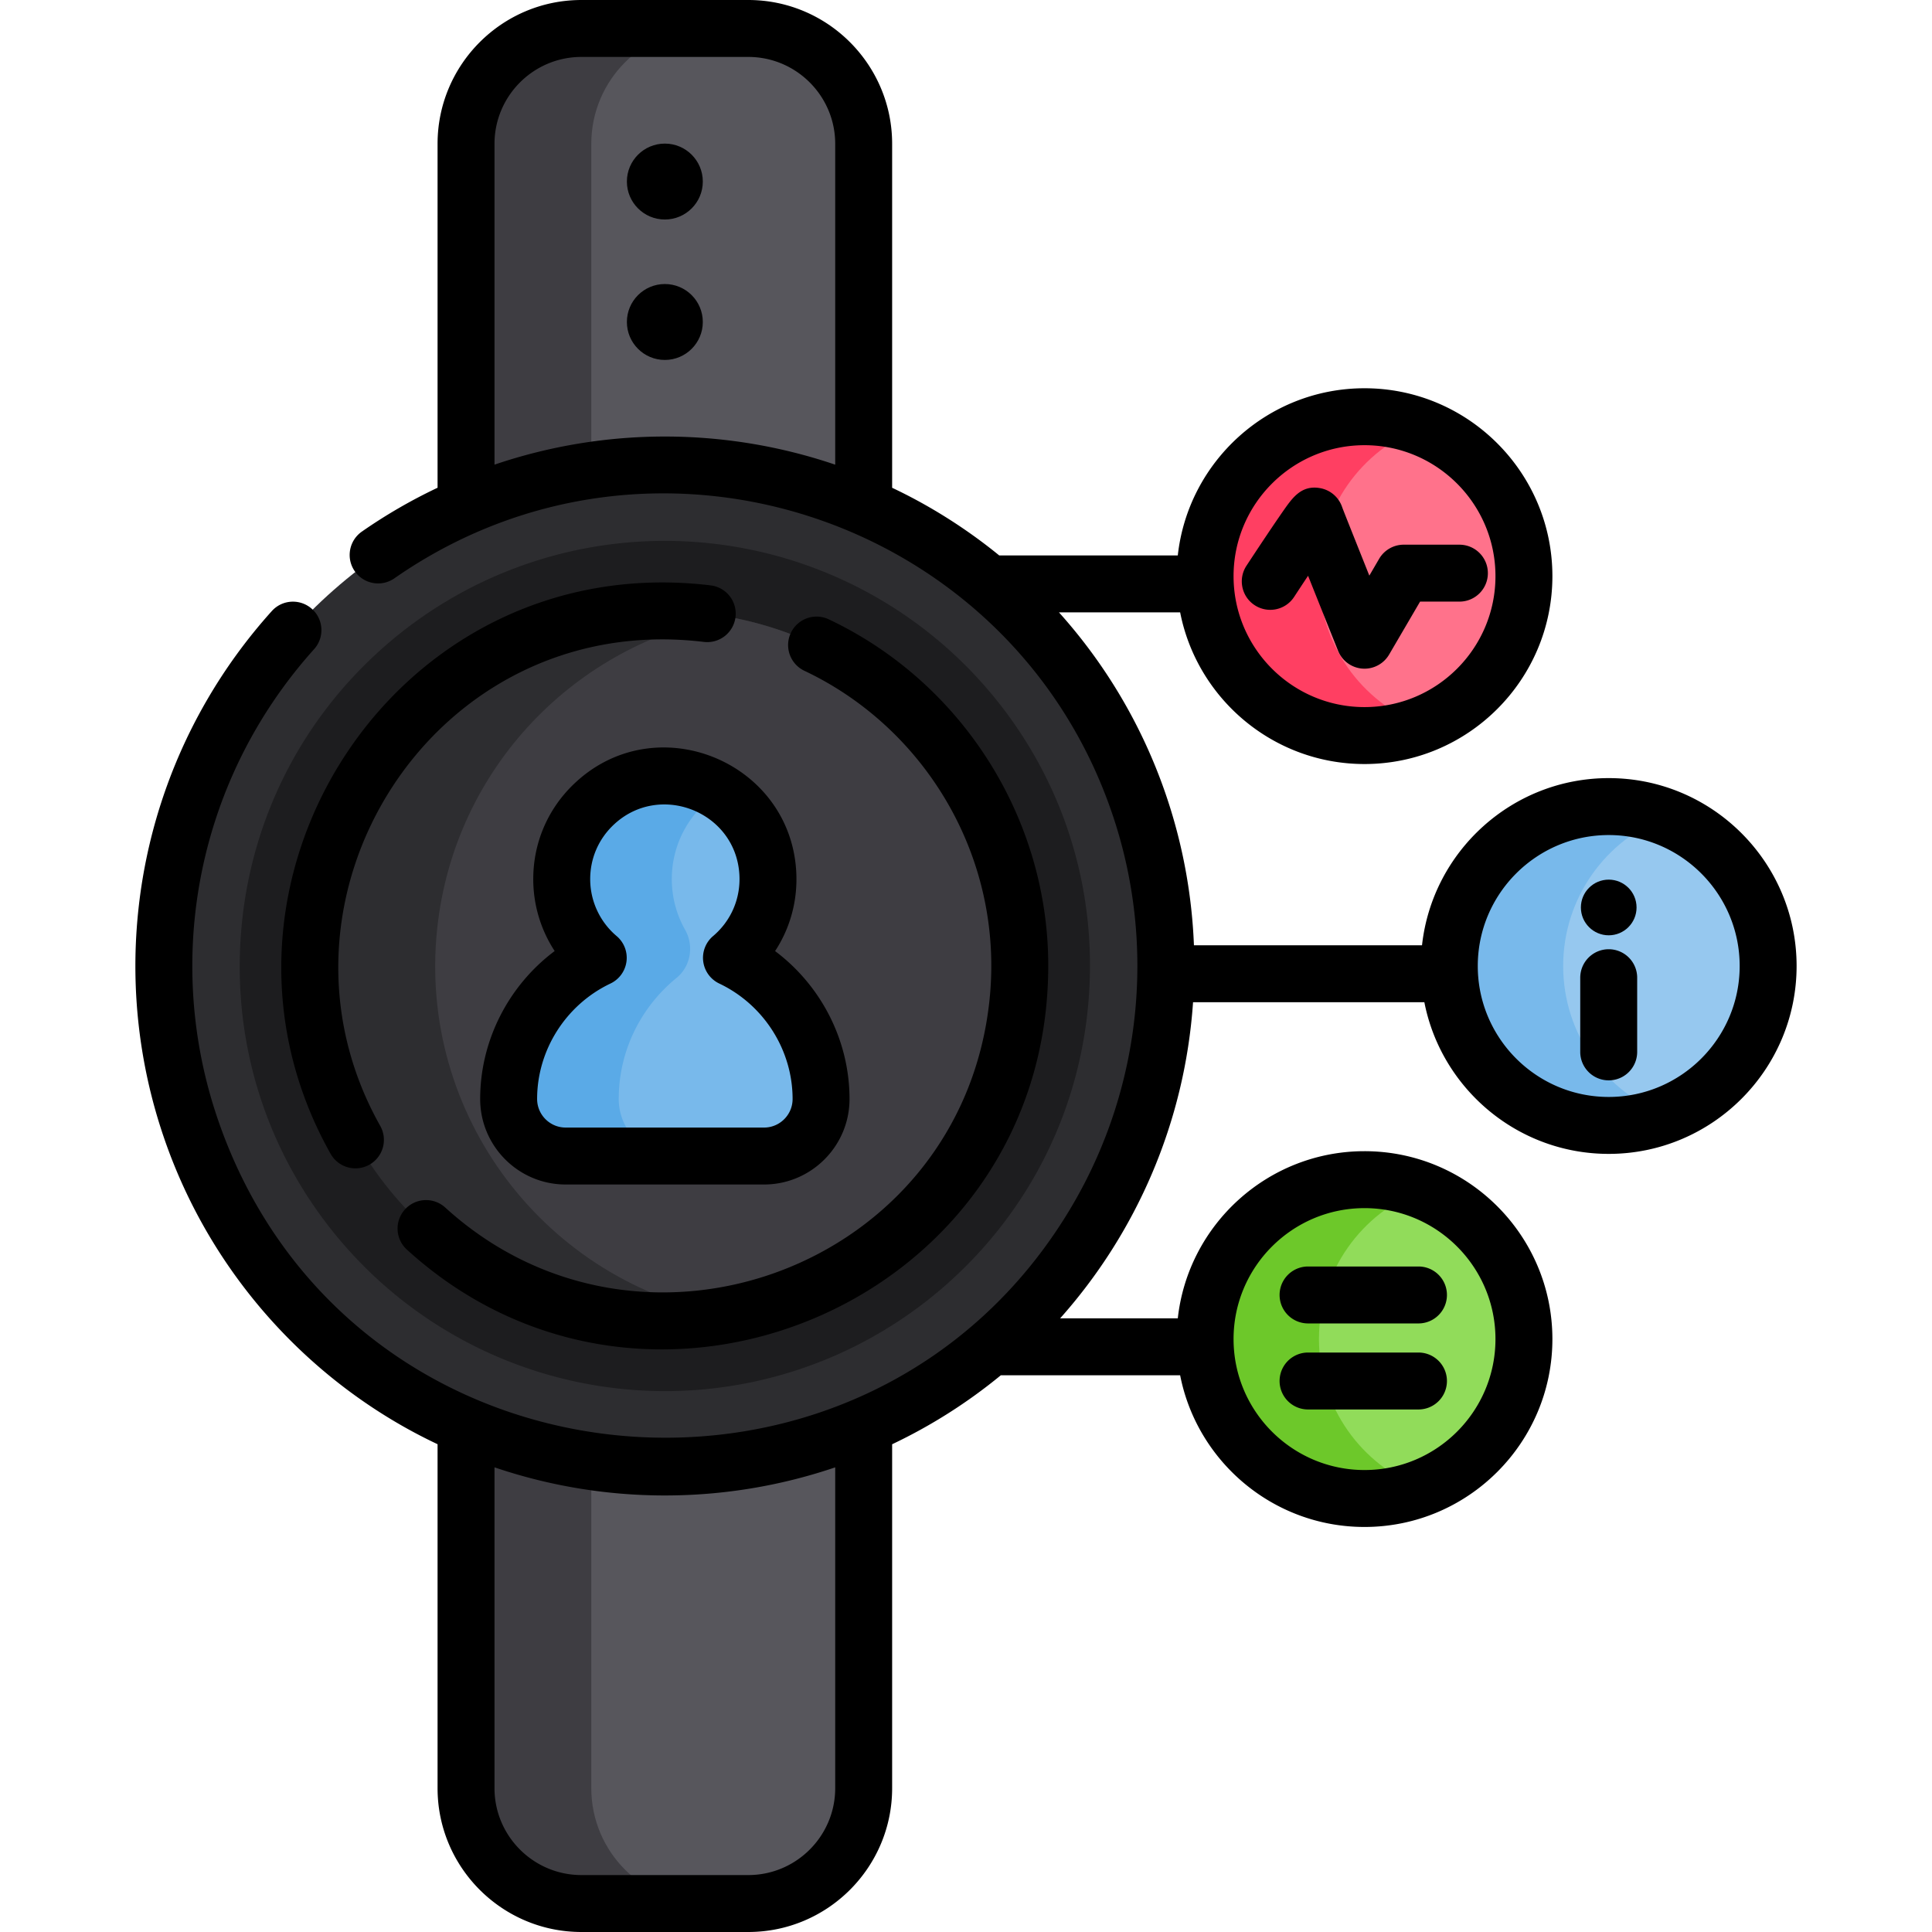 <svg xmlns="http://www.w3.org/2000/svg" viewBox="0 0 512 512">
  <path d="M468.576 256c0 18.016-11.276 33.396-27.159 39.471a42.22 42.22 0 01-15.088 2.776c-23.337 0-42.248-18.911-42.248-42.248s18.911-42.248 42.248-42.248a42.22 42.22 0 0115.088 2.776c15.883 6.077 27.159 21.457 27.159 39.473z" fill="#78b9eb"/>
  <path d="M403.857 354.869c0 18.016-11.276 33.396-27.159 39.471a42.18 42.18 0 01-15.088 2.776c-23.327 0-42.248-18.911-42.248-42.248 0-23.327 18.921-42.248 42.248-42.248a42.18 42.18 0 0115.088 2.776c15.883 6.078 27.159 21.458 27.159 39.473z" fill="#6dc82a"/>
  <path d="M403.857 152.685c0 18.016-11.276 33.396-27.159 39.471a42.18 42.18 0 01-15.088 2.776c-23.327 0-42.248-18.911-42.248-42.248 0-23.327 18.921-42.248 42.248-42.248a42.18 42.18 0 0115.088 2.776c15.883 6.077 27.159 21.457 27.159 39.473z" fill="#ff3f62"/>
  <path d="M468.576 256c0 18.016-11.276 33.396-27.159 39.471-15.883-6.076-27.159-21.456-27.159-39.471s11.276-33.396 27.159-39.471c15.883 6.075 27.159 21.455 27.159 39.471z" fill="#96c8ef"/>
  <path d="M403.857 354.869c0 18.016-11.276 33.396-27.159 39.471-15.883-6.076-27.159-21.456-27.159-39.471 0-18.005 11.276-33.396 27.159-39.471 15.883 6.076 27.159 21.456 27.159 39.471z" fill="#91dc5a"/>
  <path d="M403.857 152.685c0 18.016-11.276 33.396-27.159 39.471-15.883-6.076-27.159-21.456-27.159-39.471 0-18.005 11.276-33.396 27.159-39.471 15.883 6.075 27.159 21.455 27.159 39.471z" fill="#ff728b"/>
  <path d="M228.882 38.113v435.773c0 16.879-13.69 30.569-30.579 30.569h-44.219c-16.889 0-30.579-13.69-30.579-30.569V38.113c0-16.879 13.69-30.569 30.579-30.569h44.219c16.889 0 30.579 13.69 30.579 30.569z" fill="#3e3d42"/>
  <path d="M228.882 38.113v435.773c0 16.879-13.69 30.569-30.579 30.569h-11.025c-16.889 0-30.579-13.69-30.579-30.569V38.113c0-16.879 13.69-30.569 30.579-30.569h11.025c16.889 0 30.579 13.69 30.579 30.569z" fill="#57565c"/>
  <circle cx="176.192" cy="256" r="132.778" fill="#2d2d30"/>
  <path d="M260.787 181.595c-21.384-24.312-52.236-38.256-84.645-38.256a112.535 112.535 0 00-74.354 28.067c-22.596 19.874-36.101 47.358-38.025 77.389s7.962 59.014 27.836 81.609c21.384 24.312 52.236 38.256 84.645 38.256 27.369 0 53.775-9.967 74.354-28.067 22.596-19.874 36.101-47.358 38.025-77.389 1.924-30.031-7.962-59.014-27.836-81.609z" fill="#1d1d1f"/>
  <path d="M269.711 265.989c-4.547 42.539-36.775 75.412-76.86 82.594a93.689 93.689 0 01-26.646.935c-51.653-5.522-89.052-51.864-83.529-103.506 5.522-51.653 51.864-89.052 103.506-83.529 2.213.241 4.396.543 6.548.935 48.223 8.56 82.272 53.141 76.981 102.571z" fill="#2d2d30"/>
  <path d="M269.711 265.989c-4.547 42.539-36.775 75.412-76.86 82.594-48.223-8.56-82.272-53.141-76.981-102.571 4.547-42.539 36.775-75.412 76.86-82.594 48.223 8.56 82.272 53.141 76.981 102.571z" fill="#3e3d42"/>
  <path d="M217.585 291.519c-.053 8.236-6.871 14.836-15.108 14.836h-52.568c-4.174 0-7.957-1.69-10.683-4.426a15.051 15.051 0 01-4.426-10.683c0-12.903 5.978-24.471 15.303-32.078 3.788-3.09 4.691-8.515 2.284-12.77a27.2 27.2 0 01-3.525-13.434c0-15.36 12.684-27.763 28.145-27.31a26.951 26.951 0 0113.741 4.225c7.263 4.597 12.252 12.533 12.735 21.607.473 8.963-3.37 17.03-9.636 22.341a41.878 41.878 0 0117.12 15.028 41.117 41.117 0 016.618 22.664z" fill="#5aaae7"/>
  <path d="M217.585 291.519c-.053 8.236-6.871 14.836-15.108 14.836H179.08c-4.174 0-7.957-1.69-10.683-4.426a15.051 15.051 0 01-4.426-10.683c0-12.903 5.978-24.471 15.303-32.078 3.788-3.09 4.691-8.515 2.284-12.77a27.2 27.2 0 01-3.525-13.434c0-9.717 5.07-18.247 12.714-23.085 7.263 4.597 12.252 12.533 12.735 21.607.284 5.378-.986 10.433-3.401 14.764-2.412 4.326-1.632 9.791 2.206 12.923a41.938 41.938 0 018.679 9.683 41.104 41.104 0 016.619 22.663z" fill="#78b9eb"/>
  <path d="M117.986 320.004a7.543 7.543 0 00-10.657.496 7.544 7.544 0 00.496 10.657c64.423 58.695 169.971 13.58 169.971-75.273 0-39.083-22.873-75.118-58.271-91.804a7.545 7.545 0 00-6.434 13.648c32.164 15.161 53.148 49.744 49.119 87.461-7.564 70.791-92.43 102-144.224 54.815zM188.325 155.132C104.584 145.079 47.604 234.704 87.62 305.78a7.542 7.542 0 0010.276 2.873 7.544 7.544 0 002.872-10.275c-33.928-60.259 14.097-136.897 85.756-128.265a7.544 7.544 0 008.391-6.59 7.544 7.544 0 00-6.59-8.391z"/>
  <path d="M151.896 207.952c-6.821 6.626-10.578 15.51-10.578 25.018a34.804 34.804 0 005.674 19.066c-12.224 9.156-19.741 23.703-19.741 39.211 0 12.493 10.164 22.658 22.658 22.658h52.567c12.493 0 22.658-10.164 22.658-22.658 0-15.503-7.512-30.045-19.728-39.202 4.017-6.119 6.011-13.393 5.611-20.957-1.562-29.521-37.574-44.064-59.121-23.136zm58.15 83.295c0 4.173-3.395 7.569-7.569 7.569H149.91c-4.173 0-7.569-3.395-7.569-7.569 0-12.978 7.631-24.991 19.441-30.604a7.543 7.543 0 001.638-12.569 19.762 19.762 0 01-7.012-15.102c0-5.394 2.131-10.435 6.002-14.194 12.112-11.764 32.644-3.813 33.541 13.11.331 6.248-2.215 12.148-6.983 16.187a7.545 7.545 0 001.638 12.569c11.809 5.611 19.44 17.624 19.44 30.603z"/>
  <circle cx="176.192" cy="48.114" r="10.059"/>
  <circle cx="176.192" cy="85.33" r="10.059"/>
  <path d="M426.329 206.208c-25.6 0-46.744 19.424-49.48 44.3h-60.444c-1.278-32.535-13.813-63.784-35.77-88.227h32.118c4.476 22.884 24.685 40.196 48.856 40.196 27.461 0 49.792-22.331 49.792-49.792 0-27.451-22.331-49.792-49.792-49.792-25.59 0-46.744 19.424-49.48 44.3h-47.327c-9.083-7.403-18.828-13.422-28.376-17.925V38.113C236.426 17.1 219.326 0 198.303 0h-44.219C133.06 0 115.96 17.1 115.96 38.113v91.144a139.745 139.745 0 00-20.058 11.618c-3.42 2.384-4.265 7.092-1.881 10.512a7.539 7.539 0 0010.502 1.871c68.613-47.803 163.771-16 190.305 62.617 11.482 33.934 7.876 71.457-10.18 102.752-53.391 92.374-192.497 79.921-227.091-22.502-11.528-34.13-7.816-71.579 10.18-102.752a126.446 126.446 0 0115.501-21.335c2.786-3.098 2.545-7.866-.553-10.652-3.098-2.786-7.866-2.545-10.652.553a141.085 141.085 0 00-17.362 23.89c-20.158 34.925-24.323 76.891-11.407 115.125 12.613 37.338 39.871 66.296 72.696 81.779v91.154c0 21.013 17.1 38.113 38.123 38.113h44.219c21.023 0 38.123-17.1 38.123-38.113v-91.144a139.761 139.761 0 0028.799-18.277h47.528c4.476 22.884 24.685 40.195 48.856 40.195 27.461 0 49.792-22.331 49.792-49.792 0-27.451-22.331-49.792-49.792-49.792-25.59 0-46.744 19.424-49.48 44.3h-31.183c20.112-22.578 33.048-51.812 35.226-83.781h61.299c4.476 22.874 24.675 40.195 48.856 40.195 27.451 0 49.792-22.341 49.792-49.792s-22.338-49.791-49.789-49.791zm-64.719-88.227c19.142 0 34.703 15.571 34.703 34.703s-15.561 34.703-34.703 34.703c-19.132 0-34.703-15.571-34.703-34.703s15.57-34.703 34.703-34.703zm-140.272 5.161a140.456 140.456 0 00-90.098-.07c-.06.02-.131.04-.191.07V38.113c0-12.694 10.331-23.025 23.035-23.025h44.219c12.704 0 23.035 10.331 23.035 23.025v85.029zm0 350.745c0 12.694-10.331 23.025-23.035 23.025h-44.219c-12.704 0-23.035-10.331-23.035-23.025v-85.028a140.456 140.456 0 0090.098.07c.06-.02.131-.04.191-.07v85.028zM361.61 320.166c19.142 0 34.703 15.571 34.703 34.703 0 19.142-15.561 34.703-34.703 34.703-19.132 0-34.703-15.561-34.703-34.703-.001-19.132 15.57-34.703 34.703-34.703zm64.719-29.463c-19.142 0-34.703-15.571-34.703-34.703 0-19.132 15.561-34.703 34.703-34.703 19.132 0 34.703 15.571 34.703 34.703 0 19.132-15.571 34.703-34.703 34.703z"/>
  <path d="M426.325 251.557a7.545 7.545 0 00-7.544 7.544v19.783a7.545 7.545 0 0015.088 0v-19.783a7.545 7.545 0 00-7.544-7.544z"/>
  <circle cx="426.328" cy="240.489" r="7.376"/>
  <path d="M346.526 350.722h29.506a7.545 7.545 0 000-15.088h-29.506a7.545 7.545 0 000 15.088zM346.526 373.524h29.506a7.545 7.545 0 000-15.088h-29.506a7.545 7.545 0 000 15.088zM342.95 158.197a850.971 850.971 0 013.702-5.613c1.891 4.748 4.466 11.175 7.957 19.887a7.561 7.561 0 006.448 4.718c.191.01.372.02.553.02a7.56 7.56 0 006.518-3.742l8.208-14.032h10.421c4.174 0 7.544-3.38 7.544-7.544s-3.37-7.544-7.544-7.544h-14.746a7.548 7.548 0 00-6.518 3.732l-2.605 4.466c-3.38-8.47-6.528-16.356-7.142-17.975v-.01a.971.971 0 01-.03-.091.076.076 0 01-.02-.04 7.574 7.574 0 00-5.925-5.08c-4.858-.825-7.212 2.525-9.496 5.754a427.259 427.259 0 00-4.154 6.086c-2.937 4.376-5.804 8.751-5.804 8.751-2.273 3.49-1.298 8.168 2.183 10.441a7.548 7.548 0 0010.45-2.184z"/>
</svg>
